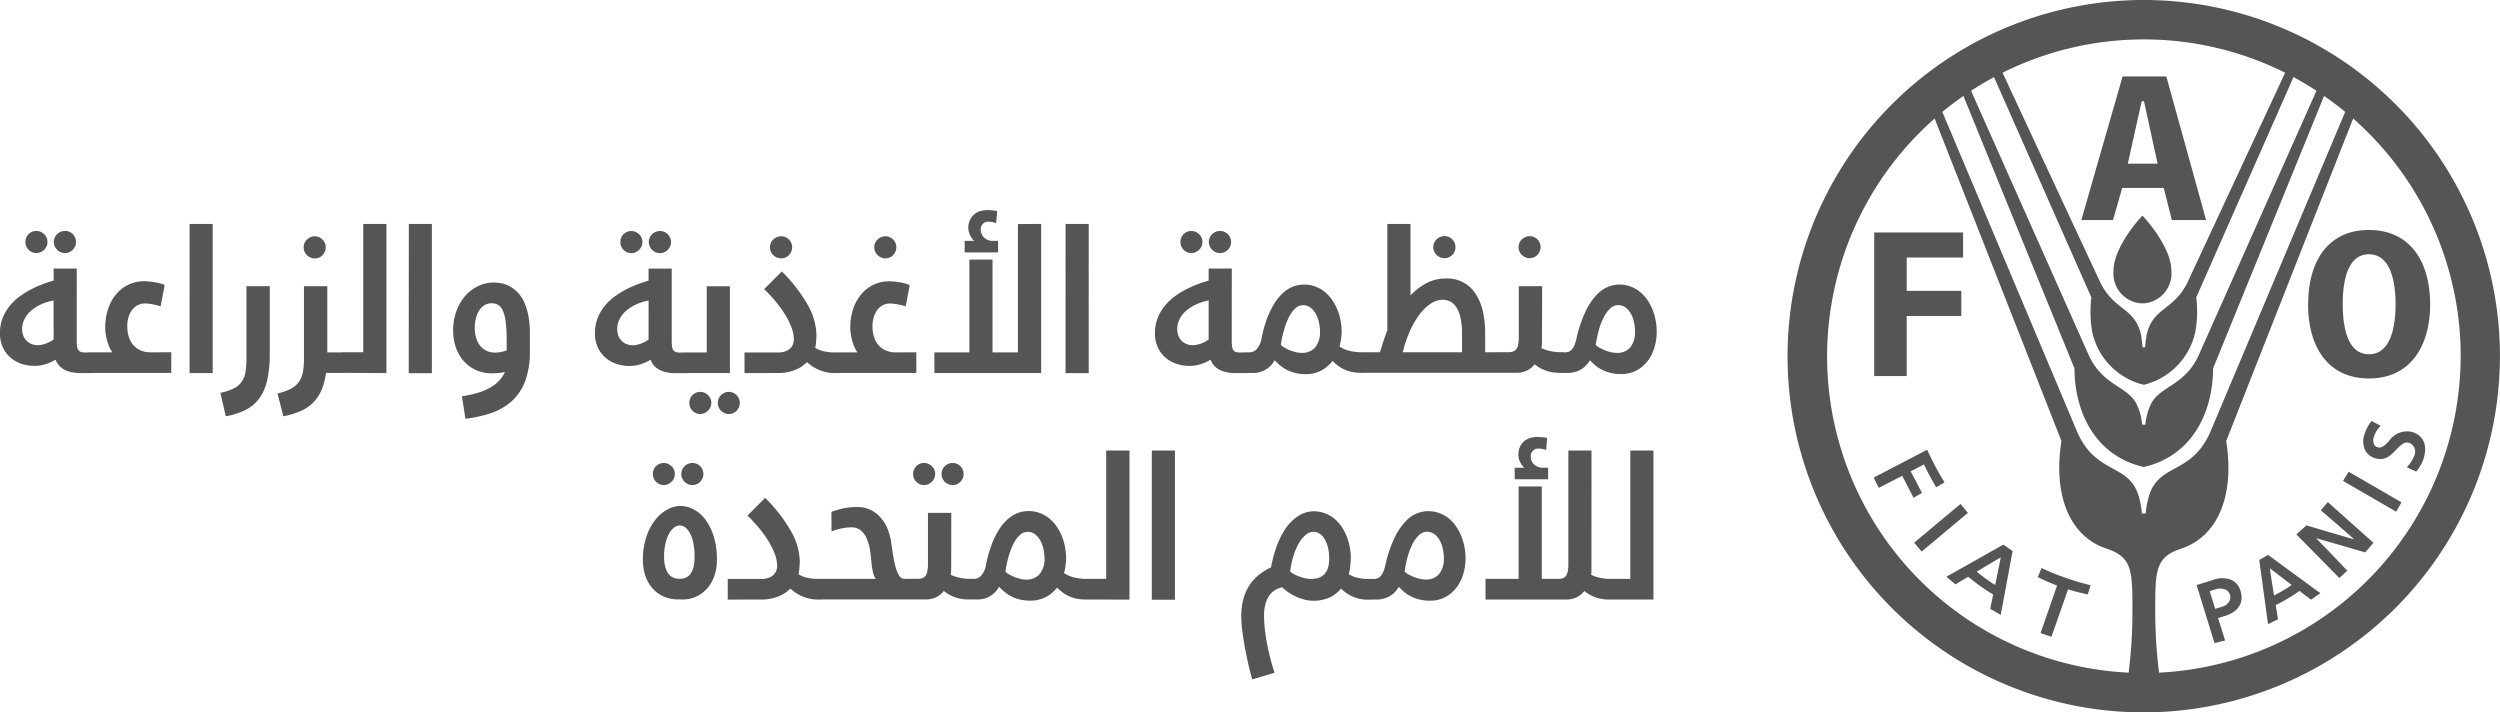 <svg xmlns="http://www.w3.org/2000/svg" width="177.619" height="50.614" viewBox="0 0 177.619 50.614">
  <g id="FAO_AR_Black_2Lines" transform="translate(-102.104 -83.01)">
    <g id="Group_18" data-name="Group 18" transform="translate(229.109 83.01)">
      <path id="Path_27" data-name="Path 27" d="M639.31,133.624a25.307,25.307,0,1,1,25.3-25.307A25.338,25.338,0,0,1,639.31,133.624Zm-.1-35.286c.032,0,2.055,2.168,2.055,3.9a2.132,2.132,0,0,1-1.957,2.326.8.8,0,0,1-.086-.006H639.2c-.032,0-.064.006-.086.006a2.134,2.134,0,0,1-1.959-2.326C637.158,100.506,639.175,98.338,639.212,98.338Zm-19.057,11.389h2.309V105.46h3.879v-1.783h-3.879v-2.37h4.007V99.525h-6.316ZM641.3,98.645h2.434l-2.827-10.2H637.8l-2.932,10.2h2.254l.648-2.281h2.953Zm-1.013-4.006H638.17l.988-4.437h.163Zm10.691,9.987c0,3,1.39,5.273,4.324,5.273s4.348-2.277,4.348-5.273-1.406-5.277-4.348-5.277S650.983,101.628,650.983,104.626Zm2.46,0c0-1.961.48-3.55,1.865-3.55s1.89,1.589,1.89,3.55-.5,3.552-1.89,3.552S653.443,106.585,653.443,104.626ZM638.228,130.8a33.836,33.836,0,0,0,.27-4.429v-.311c0-2.614-.1-3.494-1.841-4.071-2.692-.895-3.794-3.9-3.2-7.644l-9.01-22.913A22.5,22.5,0,0,0,638.228,130.8Zm1.071-14.611c-3.586-.833-4.916-4.1-4.916-7l-7.89-19.36c-.515.356-1.015.734-1.5,1.132,1.734,4.109,9.523,22.589,9.533,22.619,1.378,3.318,3.886,2.217,4.493,4.96a6.043,6.043,0,0,1,.153.952h.27a5.276,5.276,0,0,1,.156-.952c.606-2.744,3.106-1.643,4.487-4.96.009-.03,7.8-18.51,9.53-22.619-.483-.4-.981-.777-1.5-1.132l-7.888,19.36c0,2.9-1.332,6.17-4.918,7Zm-.006-5.843a4.939,4.939,0,0,1-3.661-3.793,8.7,8.7,0,0,1-.052-2.416l-6.915-15.65q-.833.452-1.631.972c2.068,4.649,8.387,18.839,8.393,18.854,1,2.109,2.754,2.149,3.361,3.4a4.049,4.049,0,0,1,.4,1.467h.23a4.2,4.2,0,0,1,.4-1.467c.609-1.252,2.363-1.293,3.362-3.4,0-.015,6.327-14.205,8.393-18.854-.525-.346-1.073-.671-1.632-.972l-6.908,15.65a8.37,8.37,0,0,1-.058,2.416,4.943,4.943,0,0,1-3.655,3.793Zm.1-2.658.106-.856c.437-1.98,1.876-1.735,2.874-3.68l.017-.03c.029-.07,4.921-10.562,6.96-14.947a22.495,22.495,0,0,0-20.078,0c2.04,4.385,6.928,14.877,6.968,14.947,0,0,.009.022.014.03.994,1.946,2.43,1.7,2.866,3.68l.107.856Zm22.428.63a22.472,22.472,0,0,0-7.64-16.886l-9.02,22.913c.6,3.745-.51,6.749-3.2,7.644-1.744.577-1.841,1.458-1.841,4.071v.311a35.541,35.541,0,0,0,.27,4.429A22.536,22.536,0,0,0,661.818,108.317Zm-37.908,6.647s.334.708.6,1.211.636,1.108.636,1.108l-.594.348s-.451-.752-.866-1.623c-.112.058-.824.43-.943.488.068.126.8,1.533.8,1.533l-.6.348-.8-1.561-1.664.854-.367-.729,3.758-1.955Zm2.376,3.852.522.633-3.287,2.746-.532-.631,3.258-2.72Zm3.046,2.883.65.465-.842,4.531-.747-.429s.187-.924.21-1.01c-.037-.033-.472-.291-.893-.59s-.846-.65-.885-.675l-.907.537-.638-.545,4.008-2.259Zm-1.9,1.925c.076.066.355.29.644.5s.586.4.672.44c.042-.193.343-1.683.4-1.957C628.908,122.748,627.6,123.521,627.431,123.624Zm4.61-.258a15.131,15.131,0,0,0,1.681.684,16.182,16.182,0,0,0,1.8.537l-.2.652a13.257,13.257,0,0,1-1.4-.359c-.049.144-1.18,3.373-1.18,3.373l-.774-.268,1.175-3.376a12.742,12.742,0,0,1-1.374-.6Zm13.536.865a1.228,1.228,0,0,1,.6.78,1.436,1.436,0,0,1,.077.451c0,.6-.419,1.071-1.174,1.305,0,0-.384.119-.5.156.044.135.5,1.588.5,1.588l-.752.193-1.274-4.127,1.138-.354A1.816,1.816,0,0,1,645.577,124.231Zm-1.592.778c.037.127.353,1.131.391,1.255.157-.045.5-.152.5-.152a.867.867,0,0,0,.509-.388.558.558,0,0,0,.065-.262.883.883,0,0,0-.037-.221.552.552,0,0,0-.274-.329,1.028,1.028,0,0,0-.736-.034Zm4.148-2.576,3.715,2.721-.66.463s-.747-.565-.821-.623c-.044.028-.426.3-.839.542-.391.235-.811.445-.853.47.017.094.162,1.005.162,1.005l-.709.34-.623-4.556Zm.426,2.882c.112-.053.4-.209.686-.381a6.206,6.206,0,0,0,.564-.367c-.15-.112-1.31-1-1.552-1.181C648.3,123.688,648.529,125.128,648.558,125.315Zm3.82-6.633,3.241,2.891-.585.684s-3.038-.889-3.5-1.012c.343.329,2.229,2.313,2.229,2.313l-.57.516-3.053-3.1.716-.639s2.933.874,3.393.993c-.343-.322-2.366-2.063-2.366-2.063Zm1.481-2.158,3.752,2.174-.381.663-3.773-2.183Zm1.626-3.6.643.333-.064.076a1.786,1.786,0,0,0-.4.671.74.74,0,0,0-.01.567.4.4,0,0,0,.257.214c.286.1.533-.153.815-.444a1.54,1.54,0,0,1,1.681-.63c.806.274,1.079.991.746,1.968a3.013,3.013,0,0,1-.456.785l-.04.051-.666-.307.067-.078a2.528,2.528,0,0,0,.46-.742.675.675,0,0,0-.339-.909c-.358-.123-.627.152-.94.476-.379.4-.816.851-1.534.6a1.148,1.148,0,0,1-.686-.574,1.518,1.518,0,0,1-.016-1.178,2.736,2.736,0,0,1,.446-.835Z" transform="translate(-614 -83.01)" fill="#555"/>
    </g>
    <g id="Group_19" data-name="Group 19" transform="translate(102.103 97.931)">
      <path id="Path_28" data-name="Path 28" d="M357.98,219.68V209.094h-1.644v9.118H354.92a.858.858,0,0,0-.284.036.268.268,0,0,0-.146.1.372.372,0,0,0-.058.181,2.434,2.434,0,0,0-.012.256v.281a2.03,2.03,0,0,0,.021.329.38.38,0,0,0,.079.185.248.248,0,0,0,.151.078,1.11,1.11,0,0,0,.249.02Zm-7.556-11.485a2.985,2.985,0,0,0-.4-.053c-.109-.009-.213-.014-.309-.014a1.679,1.679,0,0,0-.5.074,1.144,1.144,0,0,0-.72.633,1.393,1.393,0,0,0-.11.574,1.184,1.184,0,0,0,.1.456,1.432,1.432,0,0,0,.319.452h-.681v.819h2.375v-.819h-.4a.851.851,0,0,1-.288-.052.836.836,0,0,1-.27-.15.762.762,0,0,1-.2-.245.723.723,0,0,1-.078-.341.56.56,0,0,1,.152-.418.487.487,0,0,1,.364-.156,1.639,1.639,0,0,1,.3.026,2.916,2.916,0,0,1,.287.07Zm3.156.9h-1.645v8.073a2.521,2.521,0,0,1-.041.5.882.882,0,0,1-.125.321.458.458,0,0,1-.221.173.934.934,0,0,1-.326.05h-1.175v-6.568H348.4v6.568h-2.35v1.467h5.7a1.7,1.7,0,0,0,.788-.165,1.539,1.539,0,0,0,.53-.439,2.9,2.9,0,0,0,.767.436,2.853,2.853,0,0,0,1.032.168h.068a1.246,1.246,0,0,0,.258-.02.268.268,0,0,0,.158-.078.4.4,0,0,0,.077-.185,1.887,1.887,0,0,0,.023-.329v-.281c0-.1,0-.184-.012-.256a.385.385,0,0,0-.058-.181.268.268,0,0,0-.156-.1.931.931,0,0,0-.29-.036h-.052a3.226,3.226,0,0,1-.69-.077,2.772,2.772,0,0,1-.637-.212c.009-.076.014-.16.019-.249s0-.168,0-.244Zm-10.831,8.775a1.19,1.19,0,0,1-.951.389,1.835,1.835,0,0,1-.416-.052,3.036,3.036,0,0,1-.435-.135,3.229,3.229,0,0,1-.384-.186,1.006,1.006,0,0,1-.261-.2,7.856,7.856,0,0,1,.228-1.091,4.512,4.512,0,0,1,.354-.9,2.217,2.217,0,0,1,.458-.609.787.787,0,0,1,.537-.223.886.886,0,0,1,.527.161,1.358,1.358,0,0,1,.377.425,2.262,2.262,0,0,1,.228.6,3.047,3.047,0,0,1,.076.674,1.682,1.682,0,0,1-.339,1.146m.431,1.642a2.427,2.427,0,0,0,.8-.671,3.022,3.022,0,0,0,.486-.965,3.851,3.851,0,0,0,.166-1.125,4.314,4.314,0,0,0-.07-.761,4.137,4.137,0,0,0-.214-.769,3.735,3.735,0,0,0-.365-.7,2.754,2.754,0,0,0-.52-.581,2.295,2.295,0,0,0-1.515-.539,2.272,2.272,0,0,0-.718.137,2.211,2.211,0,0,0-.818.546,4.485,4.485,0,0,0-.8,1.162,8.69,8.69,0,0,0-.674,1.985,2.77,2.77,0,0,1-.151.476,1.223,1.223,0,0,1-.185.306.541.541,0,0,1-.222.158.741.741,0,0,1-.262.044h-.294a.924.924,0,0,0-.295.036.267.267,0,0,0-.151.1.4.4,0,0,0-.058.181,2.37,2.37,0,0,0-.012.256v.281a1.9,1.9,0,0,0,.022.329.4.4,0,0,0,.077.185.268.268,0,0,0,.159.078,1.238,1.238,0,0,0,.258.02h.479a1.853,1.853,0,0,0,.923-.228,1.764,1.764,0,0,0,.663-.678,3.816,3.816,0,0,0,.37.352,2.352,2.352,0,0,0,.474.319,2.846,2.846,0,0,0,.608.228,3.034,3.034,0,0,0,.759.089,2.291,2.291,0,0,0,1.087-.25m-8.334-2.082a1.1,1.1,0,0,1-.258.456.976.976,0,0,1-.409.251,1.7,1.7,0,0,1-.535.077,1.956,1.956,0,0,1-.411-.046,2.624,2.624,0,0,1-.428-.128,2.392,2.392,0,0,1-.376-.169,1.251,1.251,0,0,1-.265-.179,5.834,5.834,0,0,1,.2-1.006,4.718,4.718,0,0,1,.365-.908,2.514,2.514,0,0,1,.494-.655.862.862,0,0,1,.586-.254.8.8,0,0,1,.493.161,1.281,1.281,0,0,1,.354.43,2.272,2.272,0,0,1,.211.6,3.257,3.257,0,0,1,.07.67,2.407,2.407,0,0,1-.088.707m.118,2.1a2.464,2.464,0,0,0,.812-.635,2.7,2.7,0,0,0,.821.566,2.761,2.761,0,0,0,1.169.222h.058a1.235,1.235,0,0,0,.263-.02.256.256,0,0,0,.154-.078.366.366,0,0,0,.077-.185,1.771,1.771,0,0,0,.023-.329v-.281c0-.1,0-.184-.01-.256a.394.394,0,0,0-.059-.181.269.269,0,0,0-.154-.1.943.943,0,0,0-.293-.036h-.037a3.858,3.858,0,0,1-.774-.077,2.085,2.085,0,0,1-.69-.267,2.238,2.238,0,0,0,.061-.274c.019-.1.033-.209.045-.316s.022-.214.029-.32.01-.2.01-.284a4,4,0,0,0-.065-.691,4.18,4.18,0,0,0-.2-.732,3.651,3.651,0,0,0-.35-.7,2.75,2.75,0,0,0-.508-.589,2.467,2.467,0,0,0-.679-.409,2.3,2.3,0,0,0-.856-.156,1.971,1.971,0,0,0-.472.068,2.057,2.057,0,0,0-.542.232,2.673,2.673,0,0,0-.569.452,3.659,3.659,0,0,0-.554.729,6.116,6.116,0,0,0-.491,1.058,9.112,9.112,0,0,0-.379,1.44c-.138.069-.284.147-.438.24a3.594,3.594,0,0,0-.467.33,3.492,3.492,0,0,0-.456.463,2.967,2.967,0,0,0-.386.623,3.767,3.767,0,0,0-.27.816,5.04,5.04,0,0,0-.1,1.043,8,8,0,0,0,.063.917c.043.356.1.734.17,1.135s.153.807.246,1.223.2.807.3,1.174l1.591-.47q-.2-.582-.338-1.152c-.093-.377-.171-.741-.232-1.087s-.106-.674-.136-.979-.044-.589-.044-.837a2.984,2.984,0,0,1,.114-.89,1.8,1.8,0,0,1,.3-.6,1.319,1.319,0,0,1,.413-.357,2,2,0,0,1,.457-.171,3.46,3.46,0,0,0,.409.331,3.4,3.4,0,0,0,.531.31,3.579,3.579,0,0,0,.615.228,2.8,2.8,0,0,0,1.821-.146m-12.636.161h1.644V209.094h-1.644Zm-1.586-.008V209.094H319.1v9.118h-1.416a.858.858,0,0,0-.284.036.267.267,0,0,0-.146.1.382.382,0,0,0-.059.181c-.007.072-.011.161-.011.256v.281a2.026,2.026,0,0,0,.021.329.378.378,0,0,0,.079.185.249.249,0,0,0,.149.078,1.148,1.148,0,0,0,.251.02Zm-6.384-1.811a1.2,1.2,0,0,1-.943.389,1.818,1.818,0,0,1-.421-.052,3.062,3.062,0,0,1-.431-.135,3.013,3.013,0,0,1-.379-.186,1.05,1.05,0,0,1-.258-.2,8.078,8.078,0,0,1,.228-1.073,5.318,5.318,0,0,1,.346-.9,2.066,2.066,0,0,1,.456-.619.786.786,0,0,1,.539-.228.849.849,0,0,1,.546.18,1.444,1.444,0,0,1,.377.457,2.389,2.389,0,0,1,.217.6,3.045,3.045,0,0,1,.07.614,1.661,1.661,0,0,1-.347,1.146m.443,1.637a2.429,2.429,0,0,0,.8-.672,3.463,3.463,0,0,0,.381.337,2.419,2.419,0,0,0,1,.447,3.279,3.279,0,0,0,.667.063h.073a1.12,1.12,0,0,0,.25-.02.243.243,0,0,0,.149-.078.428.428,0,0,0,.07-.185,2.381,2.381,0,0,0,.019-.329v-.281c0-.1,0-.184-.01-.256a.379.379,0,0,0-.051-.181.238.238,0,0,0-.143-.1.856.856,0,0,0-.284-.036h-.045a3.684,3.684,0,0,1-.847-.1,2.18,2.18,0,0,1-.736-.309c.019-.072.038-.157.058-.25s.035-.188.047-.283.022-.191.03-.284.01-.174.01-.242a4.386,4.386,0,0,0-.07-.764,3.893,3.893,0,0,0-.218-.767,3.77,3.77,0,0,0-.368-.7,2.842,2.842,0,0,0-.521-.582,2.382,2.382,0,0,0-.674-.394,2.308,2.308,0,0,0-1.3-.091,2.039,2.039,0,0,0-.535.2,2.6,2.6,0,0,0-.56.416,3.579,3.579,0,0,0-.548.693,6.118,6.118,0,0,0-.5,1.031,8.988,8.988,0,0,0-.4,1.439,1.457,1.457,0,0,1-.335.745.688.688,0,0,1-.5.239h-.3a.86.86,0,0,0-.285.036.259.259,0,0,0-.146.1.38.38,0,0,0-.059.181,2.4,2.4,0,0,0-.01.256v.281a1.767,1.767,0,0,0,.022.329.389.389,0,0,0,.075.185.271.271,0,0,0,.152.078,1.121,1.121,0,0,0,.251.02h.479a1.717,1.717,0,0,0,1.586-.906,4.818,4.818,0,0,0,.374.352,2.486,2.486,0,0,0,.473.319,2.779,2.779,0,0,0,.6.228,3.019,3.019,0,0,0,.763.089,2.3,2.3,0,0,0,1.106-.256m-7.339-8.438a.791.791,0,0,0,.17.251.84.84,0,0,0,.251.169.774.774,0,0,0,.306.063.784.784,0,0,0,.306-.063.8.8,0,0,0,.246-.169.824.824,0,0,0,.166-.251.725.725,0,0,0,.062-.3.774.774,0,0,0-.062-.309.736.736,0,0,0-.166-.249.757.757,0,0,0-.246-.166.745.745,0,0,0-.306-.063.736.736,0,0,0-.306.063.789.789,0,0,0-.251.166.71.71,0,0,0-.17.249.793.793,0,0,0-.063.309.742.742,0,0,0,.063.3m-2.024,0a.774.774,0,0,0,.166.251.853.853,0,0,0,.247.169.752.752,0,0,0,.3.063.774.774,0,0,0,.307-.063.944.944,0,0,0,.255-.169.806.806,0,0,0,.173-.251.742.742,0,0,0,.062-.3.793.793,0,0,0-.062-.309.722.722,0,0,0-.173-.249.881.881,0,0,0-.255-.166.737.737,0,0,0-.307-.063.716.716,0,0,0-.3.063.8.8,0,0,0-.247.166.7.7,0,0,0-.166.249.837.837,0,0,0-.059.309.782.782,0,0,0,.059.3m2.654,2.457h-1.658v3.643a2.51,2.51,0,0,1-.042.5.834.834,0,0,1-.128.321.5.5,0,0,1-.229.173,1,1,0,0,1-.34.05h-.671a.932.932,0,0,0-.3.036.262.262,0,0,0-.151.1.367.367,0,0,0-.058.181c-.007.072-.01.161-.01.256v.281a2.084,2.084,0,0,0,.02.329.413.413,0,0,0,.078.185.265.265,0,0,0,.159.078,1.245,1.245,0,0,0,.258.02h1.223a1.691,1.691,0,0,0,.784-.165,1.645,1.645,0,0,0,.537-.439,2.753,2.753,0,0,0,.755.436,2.889,2.889,0,0,0,1.051.168h.066a1.115,1.115,0,0,0,.25-.02.259.259,0,0,0,.152-.078.383.383,0,0,0,.073-.185,2.388,2.388,0,0,0,.019-.329v-.281c0-.1,0-.184-.012-.256a.38.38,0,0,0-.059-.181.266.266,0,0,0-.147-.1.82.82,0,0,0-.276-.036h-.059a3.182,3.182,0,0,1-.693-.077,2.814,2.814,0,0,1-.635-.212,1.723,1.723,0,0,0,.03-.249c0-.088.007-.168.007-.244Zm-8.507,1.321a3.864,3.864,0,0,1,.463-.155c.149-.041.286-.068.41-.091s.234-.03.325-.036.158-.008.2-.008a1.031,1.031,0,0,1,.7.233,1.6,1.6,0,0,1,.416.594,3.41,3.41,0,0,1,.216.793c.047.288.079.563.1.828a4.967,4.967,0,0,0,.124.788,1.438,1.438,0,0,0,.179.421h-4.034a.9.9,0,0,0-.293.036.271.271,0,0,0-.154.1.4.4,0,0,0-.058.181,2.37,2.37,0,0,0-.012.256v.281a1.989,1.989,0,0,0,.023.329.38.38,0,0,0,.077.185.27.27,0,0,0,.158.078,1.241,1.241,0,0,0,.258.02h6.363a1.09,1.09,0,0,0,.247-.02.264.264,0,0,0,.147-.078.365.365,0,0,0,.073-.185,2.393,2.393,0,0,0,.019-.329v-.281c0-.1,0-.184-.008-.256a.338.338,0,0,0-.055-.181.267.267,0,0,0-.146-.1.842.842,0,0,0-.277-.036h-.3a.426.426,0,0,1-.355-.228,2.22,2.22,0,0,1-.25-.589,7.086,7.086,0,0,1-.176-.815c-.049-.3-.094-.6-.134-.895a4.33,4.33,0,0,0-.261-1.008,2.8,2.8,0,0,0-.5-.817,2.232,2.232,0,0,0-.716-.549,2.154,2.154,0,0,0-.938-.2,4.822,4.822,0,0,0-.984.093,5.614,5.614,0,0,0-.858.253Zm-5.013,4.835a3.179,3.179,0,0,0,1.227-.214,2.509,2.509,0,0,0,.859-.559,3.779,3.779,0,0,0,.387.3,2.881,2.881,0,0,0,1.6.478h.068a1.11,1.11,0,0,0,.249-.02.264.264,0,0,0,.154-.078.378.378,0,0,0,.072-.185,2.2,2.2,0,0,0,.019-.329v-.281a2.434,2.434,0,0,0-.012-.256.369.369,0,0,0-.058-.181.266.266,0,0,0-.148-.1.823.823,0,0,0-.275-.036h-.044a3.8,3.8,0,0,1-.765-.073,2.008,2.008,0,0,1-.665-.257,1.868,1.868,0,0,0,.036-.2c.01-.082.017-.163.024-.249s.017-.167.019-.249.009-.156.009-.216a4.5,4.5,0,0,0-.635-2.162,11.069,11.069,0,0,0-1.827-2.356l-1.254,1.261c.25.242.5.508.752.8a8.615,8.615,0,0,1,.679.918,5.514,5.514,0,0,1,.489.957,2.5,2.5,0,0,1,.188.905.989.989,0,0,1-.045.284.817.817,0,0,1-.165.3.927.927,0,0,1-.347.239,1.5,1.5,0,0,1-.586.1h-2.367v1.467Zm-5.6-8.613a.856.856,0,0,0,.169.251.872.872,0,0,0,.251.169.776.776,0,0,0,.611,0,.8.8,0,0,0,.249-.169.889.889,0,0,0,.165-.251.764.764,0,0,0,.063-.3.817.817,0,0,0-.063-.309.788.788,0,0,0-.165-.249.755.755,0,0,0-.249-.166.776.776,0,0,0-.611,0,.818.818,0,0,0-.251.166.761.761,0,0,0-.169.249.8.8,0,0,0-.062.309.746.746,0,0,0,.062.3m-2.024,0a.766.766,0,0,0,.166.251.869.869,0,0,0,.246.169.755.755,0,0,0,.3.063.769.769,0,0,0,.3-.063.909.909,0,0,0,.256-.169.794.794,0,0,0,.172-.251.742.742,0,0,0,.063-.3.793.793,0,0,0-.063-.309.712.712,0,0,0-.172-.249.851.851,0,0,0-.256-.166.731.731,0,0,0-.3-.063.719.719,0,0,0-.3.063.813.813,0,0,0-.246.166.689.689,0,0,0-.166.249.839.839,0,0,0-.06.309.784.784,0,0,0,.06.3m.837,4.63a2.781,2.781,0,0,1,.258-.7,1.347,1.347,0,0,1,.357-.43.675.675,0,0,1,.406-.146.633.633,0,0,1,.406.153,1.3,1.3,0,0,1,.335.439,2.622,2.622,0,0,1,.224.692,4.62,4.62,0,0,1,.081.92,3.561,3.561,0,0,1-.053.65,1.5,1.5,0,0,1-.181.5.865.865,0,0,1-.328.321,1,1,0,0,1-.5.114,1.1,1.1,0,0,1-.452-.088.862.862,0,0,1-.347-.279,1.476,1.476,0,0,1-.224-.491,2.774,2.774,0,0,1-.081-.725,3.93,3.93,0,0,1,.1-.932m1.2,3.982a2.291,2.291,0,0,0,1.014-.216,2.317,2.317,0,0,0,.774-.6,2.736,2.736,0,0,0,.494-.888,3.407,3.407,0,0,0,.173-1.1,5.494,5.494,0,0,0-.232-1.689,3.911,3.911,0,0,0-.6-1.2,2.526,2.526,0,0,0-.84-.714,2.05,2.05,0,0,0-.935-.236,1.918,1.918,0,0,0-.905.248,2.714,2.714,0,0,0-.859.73,3.947,3.947,0,0,0-.637,1.2,5.033,5.033,0,0,0-.251,1.662,3.452,3.452,0,0,0,.166,1.089,2.586,2.586,0,0,0,.487.889,2.258,2.258,0,0,0,.788.6,2.451,2.451,0,0,0,1.072.222Z" transform="translate(-240.506 -192.005)" fill="#555"/>
      <path id="Path_29" data-name="Path 29" d="M217.926,152.91a1.2,1.2,0,0,1-.951.389,1.976,1.976,0,0,1-.416-.051,2.867,2.867,0,0,1-.435-.137,2.988,2.988,0,0,1-.384-.186,1.1,1.1,0,0,1-.262-.193,8.332,8.332,0,0,1,.229-1.092,4.49,4.49,0,0,1,.355-.9,2.176,2.176,0,0,1,.456-.609.789.789,0,0,1,.54-.226.862.862,0,0,1,.525.163,1.348,1.348,0,0,1,.378.423,2.141,2.141,0,0,1,.228.6,2.945,2.945,0,0,1,.077.674,1.686,1.686,0,0,1-.338,1.146m.432,1.641a2.428,2.428,0,0,0,.8-.671,2.994,2.994,0,0,0,.485-.966,3.85,3.85,0,0,0,.165-1.124,4.4,4.4,0,0,0-.07-.764,4.188,4.188,0,0,0-.214-.765,3.515,3.515,0,0,0-.362-.7,2.792,2.792,0,0,0-.521-.579,2.359,2.359,0,0,0-.678-.395,2.31,2.31,0,0,0-.836-.145,2.286,2.286,0,0,0-.721.138,2.24,2.24,0,0,0-.817.542,4.536,4.536,0,0,0-.806,1.165,8.908,8.908,0,0,0-.674,1.986,2.831,2.831,0,0,1-.149.477,1.173,1.173,0,0,1-.186.306.554.554,0,0,1-.22.157.752.752,0,0,1-.264.046H213a.968.968,0,0,0-.3.034.259.259,0,0,0-.151.1.355.355,0,0,0-.058.18,2.056,2.056,0,0,0-.012.258v.279a1.876,1.876,0,0,0,.022.328.4.4,0,0,0,.076.186.265.265,0,0,0,.161.081,1.606,1.606,0,0,0,.258.016h.479a1.853,1.853,0,0,0,.921-.226,1.778,1.778,0,0,0,.665-.679,4.346,4.346,0,0,0,.368.354,2.671,2.671,0,0,0,.473.315,2.837,2.837,0,0,0,.609.228,2.944,2.944,0,0,0,.76.089,2.331,2.331,0,0,0,1.088-.25M211.5,145.48a.8.8,0,0,0-.167-.248.79.79,0,0,0-.248-.166.729.729,0,0,0-.3-.061.739.739,0,0,0-.3.061.878.878,0,0,0-.256.166.758.758,0,0,0-.236.555.754.754,0,0,0,.063.3.778.778,0,0,0,.173.251.835.835,0,0,0,.256.17.762.762,0,0,0,.3.063.774.774,0,0,0,.546-.232.82.82,0,0,0,.167-.251.805.805,0,0,0,0-.611m.172,3.085h-1.659v3.641a2.612,2.612,0,0,1-.041.5.784.784,0,0,1-.131.322.47.47,0,0,1-.228.172.972.972,0,0,1-.337.052H208.6a.966.966,0,0,0-.3.034.265.265,0,0,0-.151.1.4.4,0,0,0-.059.18c-.007.074-.01.159-.01.258v.279a1.849,1.849,0,0,0,.022.328.4.4,0,0,0,.075.186.27.27,0,0,0,.16.081,1.618,1.618,0,0,0,.259.016h1.224a1.68,1.68,0,0,0,.78-.165,1.591,1.591,0,0,0,.539-.437,2.667,2.667,0,0,0,1.805.6h.066a1.477,1.477,0,0,0,.251-.016.26.26,0,0,0,.152-.081.366.366,0,0,0,.072-.186,2.23,2.23,0,0,0,.017-.328v-.279c0-.1,0-.184-.009-.258a.382.382,0,0,0-.06-.18.256.256,0,0,0-.147-.1.863.863,0,0,0-.277-.034h-.058a3.286,3.286,0,0,1-.7-.078,2.828,2.828,0,0,1-.632-.209,1.872,1.872,0,0,0,.03-.251c0-.088.007-.17.007-.244Zm-6.218-3.085a.82.82,0,0,0-.166-.248.794.794,0,0,0-.247-.166.73.73,0,0,0-.3-.061.766.766,0,0,0-.312.061.921.921,0,0,0-.256.166.783.783,0,0,0-.173.248.762.762,0,0,0,0,.611.8.8,0,0,0,.173.251.874.874,0,0,0,.256.17.788.788,0,0,0,.312.063.773.773,0,0,0,.546-.232.836.836,0,0,0,.166-.251.79.79,0,0,0,0-.611m.527,7.774h-4.209a8.347,8.347,0,0,1,.5-1.489,5.926,5.926,0,0,1,.681-1.183,3.246,3.246,0,0,1,.8-.777,1.51,1.51,0,0,1,.844-.28,1.287,1.287,0,0,1,.526.116,1.125,1.125,0,0,1,.443.4,2.24,2.24,0,0,1,.3.737,4.887,4.887,0,0,1,.114,1.146Zm1.644,0v-1.343a7.185,7.185,0,0,0-.158-1.539,3.861,3.861,0,0,0-.5-1.239,2.382,2.382,0,0,0-2.118-1.121,2.919,2.919,0,0,0-1.379.326,4.464,4.464,0,0,0-1.15.877v-5.078h-1.645v7.556c-.044.112-.091.236-.14.374s-.1.279-.144.421-.091.28-.132.416-.077.253-.107.35h-1.26a.968.968,0,0,0-.295.034.271.271,0,0,0-.151.1.358.358,0,0,0-.058.18,2.383,2.383,0,0,0-.012.258v.279a2,2,0,0,0,.021.328.4.4,0,0,0,.078.186.266.266,0,0,0,.159.081,1.606,1.606,0,0,0,.258.016h9.716a1.654,1.654,0,0,0,.265-.016.252.252,0,0,0,.158-.081.356.356,0,0,0,.074-.186,2.353,2.353,0,0,0,.018-.328v-.279a2.383,2.383,0,0,0-.012-.258.346.346,0,0,0-.063-.18.284.284,0,0,0-.155-.1.931.931,0,0,0-.287-.034Zm-12.082-.343a1.21,1.21,0,0,1-.944.389,1.945,1.945,0,0,1-.42-.051,2.924,2.924,0,0,1-.811-.323,1.1,1.1,0,0,1-.259-.193,8.254,8.254,0,0,1,.229-1.074,5.1,5.1,0,0,1,.346-.9,2.141,2.141,0,0,1,.452-.622.816.816,0,0,1,.543-.227.855.855,0,0,1,.546.181,1.5,1.5,0,0,1,.377.456,2.314,2.314,0,0,1,.216.6,2.987,2.987,0,0,1,.071.616,1.669,1.669,0,0,1-.346,1.146m.441,1.637a2.454,2.454,0,0,0,.8-.677,3.116,3.116,0,0,0,.383.342,2.522,2.522,0,0,0,1,.446,3.4,3.4,0,0,0,.666.061h.073a1.474,1.474,0,0,0,.251-.016.243.243,0,0,0,.148-.081.393.393,0,0,0,.071-.186,2.409,2.409,0,0,0,.016-.328v-.279c0-.1,0-.184-.007-.258a.367.367,0,0,0-.051-.18.242.242,0,0,0-.144-.1.89.89,0,0,0-.283-.034h-.044a3.8,3.8,0,0,1-.847-.094,2.267,2.267,0,0,1-.737-.312c.018-.072.039-.156.058-.25a2.72,2.72,0,0,0,.048-.282c.014-.1.023-.191.03-.284s.012-.174.012-.243a4.4,4.4,0,0,0-.069-.761,3.9,3.9,0,0,0-.219-.765,3.7,3.7,0,0,0-.369-.7,2.811,2.811,0,0,0-.52-.58,2.365,2.365,0,0,0-.674-.394,2.275,2.275,0,0,0-.833-.145,2.343,2.343,0,0,0-.464.052,2.015,2.015,0,0,0-.535.2,2.586,2.586,0,0,0-.56.419,3.455,3.455,0,0,0-.549.69,6.39,6.39,0,0,0-.5,1.03,8.753,8.753,0,0,0-.4,1.441,1.5,1.5,0,0,1-.336.745.688.688,0,0,1-.5.239H190.6a.892.892,0,0,0-.284.034.266.266,0,0,0-.149.1.4.4,0,0,0-.059.18c-.006.074-.012.159-.012.258v.279a1.828,1.828,0,0,0,.023.328.387.387,0,0,0,.077.186.257.257,0,0,0,.152.081,1.45,1.45,0,0,0,.251.016h.479a1.712,1.712,0,0,0,1.585-.9c.114.117.238.235.375.354a2.811,2.811,0,0,0,.472.315,2.745,2.745,0,0,0,.6.228,2.959,2.959,0,0,0,.765.089,2.341,2.341,0,0,0,1.1-.254m-7.921-8.83a.805.805,0,0,0,.172.249.781.781,0,0,0,1.114,0,.832.832,0,0,0,.167-.249.759.759,0,0,0,.063-.3.809.809,0,0,0-.23-.562.863.863,0,0,0-.248-.166.814.814,0,0,0-.615,0,.868.868,0,0,0-.251.166.76.76,0,0,0-.172.253.77.77,0,0,0-.063.309.741.741,0,0,0,.063.3m-2.023,0a.746.746,0,0,0,.165.249.8.8,0,0,0,.248.17.729.729,0,0,0,.3.063.751.751,0,0,0,.3-.063.82.82,0,0,0,.253-.17.777.777,0,0,0,.175-.249.745.745,0,0,0,.062-.3.774.774,0,0,0-.062-.309.735.735,0,0,0-.175-.253.941.941,0,0,0-.253-.166.792.792,0,0,0-.3-.06.769.769,0,0,0-.3.06.91.91,0,0,0-.248.166.708.708,0,0,0-.165.253.808.808,0,0,0-.06.309.778.778,0,0,0,.06.3m3.589,1.581h-1.644v.856c-.236.067-.5.153-.774.256a7.234,7.234,0,0,0-.843.377,6.086,6.086,0,0,0-.82.513,3.771,3.771,0,0,0-.7.673,3.275,3.275,0,0,0-.491.856,2.857,2.857,0,0,0-.185,1.053,2.36,2.36,0,0,0,.217,1.053,2.184,2.184,0,0,0,.565.722,2.36,2.36,0,0,0,.775.421,2.775,2.775,0,0,0,.85.136,2.719,2.719,0,0,0,.781-.1,3.219,3.219,0,0,0,.76-.339,1.486,1.486,0,0,0,.207.366,1.265,1.265,0,0,0,.344.3,1.771,1.771,0,0,0,.516.207,2.986,2.986,0,0,0,.719.077h.722a1.449,1.449,0,0,0,.251-.016.258.258,0,0,0,.151-.081.366.366,0,0,0,.074-.186,2.339,2.339,0,0,0,.019-.328v-.279c0-.1,0-.184-.012-.258a.361.361,0,0,0-.06-.18.26.26,0,0,0-.146-.1.879.879,0,0,0-.278-.034h-.442a.759.759,0,0,1-.287-.046.346.346,0,0,1-.174-.146.659.659,0,0,1-.08-.272,4.208,4.208,0,0,1-.019-.422Zm-1.644,5.041a1.663,1.663,0,0,1-.262.164,3.031,3.031,0,0,1-.291.129,2.276,2.276,0,0,1-.3.084,1.4,1.4,0,0,1-.286.03,1.168,1.168,0,0,1-.4-.074,1.1,1.1,0,0,1-.355-.216,1.041,1.041,0,0,1-.245-.363,1.278,1.278,0,0,1-.093-.5,1.525,1.525,0,0,1,.156-.676,1.844,1.844,0,0,1,.446-.59,2.881,2.881,0,0,1,.7-.463,4.056,4.056,0,0,1,.93-.3Zm-10.167,2.39h1.646V144.136h-1.646Zm-4.858-11.515a3.464,3.464,0,0,0-.406-.056c-.108-.007-.21-.01-.309-.01a1.665,1.665,0,0,0-.5.073,1.162,1.162,0,0,0-.423.233,1.125,1.125,0,0,0-.3.4,1.356,1.356,0,0,0-.112.574,1.2,1.2,0,0,0,.1.453,1.434,1.434,0,0,0,.319.453h-.679v.819h2.374v-.819h-.4a.928.928,0,0,1-.288-.049.963.963,0,0,1-.267-.154.8.8,0,0,1-.2-.248.721.721,0,0,1-.078-.338.577.577,0,0,1,.151-.421.5.5,0,0,1,.366-.155,1.448,1.448,0,0,1,.294.026c.087.018.185.043.287.071Zm1.475.923v9.118h-1.806v-6.591h-1.644v6.591H168.49v1.466h7.585V144.136Zm-8.7,1.344a.8.8,0,0,0-.167-.248.794.794,0,0,0-.243-.166.726.726,0,0,0-.3-.061.76.76,0,0,0-.307.061.876.876,0,0,0-.253.166.748.748,0,0,0-.174.248.79.79,0,0,0,0,.611.762.762,0,0,0,.174.251.833.833,0,0,0,.253.17.783.783,0,0,0,.307.063.747.747,0,0,0,.3-.063.758.758,0,0,0,.243-.17.821.821,0,0,0,.167-.251.79.79,0,0,0,0-.611m.047,7.774a1.741,1.741,0,0,1-.786-.16,1.434,1.434,0,0,1-.519-.417,1.651,1.651,0,0,1-.288-.585,2.515,2.515,0,0,1-.089-.658,2.212,2.212,0,0,1,.116-.764,1.546,1.546,0,0,1,.293-.514,1.137,1.137,0,0,1,.4-.287,1.111,1.111,0,0,1,.431-.088,2.873,2.873,0,0,1,.5.054,5.018,5.018,0,0,1,.619.152l.288-1.51a1.575,1.575,0,0,0-.323-.119c-.129-.033-.261-.063-.4-.085s-.267-.04-.4-.052-.23-.019-.309-.019a2.611,2.611,0,0,0-1.143.249,2.569,2.569,0,0,0-.879.686,3.153,3.153,0,0,0-.57,1.044,4.11,4.11,0,0,0-.2,1.318,2.919,2.919,0,0,0,.027.382,3.684,3.684,0,0,0,.085.451,3.3,3.3,0,0,0,.156.477,2.04,2.04,0,0,0,.243.445h-1.555a.97.97,0,0,0-.3.034.267.267,0,0,0-.151.1.378.378,0,0,0-.059.18,2.383,2.383,0,0,0-.012.258v.279a1.849,1.849,0,0,0,.022.328.376.376,0,0,0,.079.186.26.26,0,0,0,.158.081,1.6,1.6,0,0,0,.258.016h5.742v-1.466Zm-7.45-7.774a.839.839,0,0,0-.165-.248.813.813,0,0,0-.246-.166.75.75,0,0,0-.3-.061.774.774,0,0,0-.314.061.879.879,0,0,0-.255.166.763.763,0,0,0-.174.248.8.8,0,0,0,0,.611.777.777,0,0,0,.174.251.836.836,0,0,0,.255.17.8.8,0,0,0,.314.063.768.768,0,0,0,.545-.232.857.857,0,0,0,.165-.251.776.776,0,0,0,0-.611m-.969,9.239a3.218,3.218,0,0,0,1.227-.211,2.545,2.545,0,0,0,.859-.561,4.222,4.222,0,0,0,.387.3,2.881,2.881,0,0,0,.458.246,2.852,2.852,0,0,0,.534.17,3.015,3.015,0,0,0,.611.061h.067a1.456,1.456,0,0,0,.25-.016.255.255,0,0,0,.151-.081.344.344,0,0,0,.073-.186,2.176,2.176,0,0,0,.02-.328v-.279a2.3,2.3,0,0,0-.013-.258.392.392,0,0,0-.057-.18.266.266,0,0,0-.149-.1.863.863,0,0,0-.275-.034h-.045a3.691,3.691,0,0,1-.762-.076,2,2,0,0,1-.667-.256,1.633,1.633,0,0,0,.037-.2c.009-.081.017-.164.026-.249s.014-.165.019-.249.007-.156.007-.216a4.494,4.494,0,0,0-.635-2.162,10.983,10.983,0,0,0-1.827-2.354l-1.253,1.26a10.477,10.477,0,0,1,.752.8,8.359,8.359,0,0,1,.679.916,5.677,5.677,0,0,1,.49.954,2.541,2.541,0,0,1,.188.907,1.109,1.109,0,0,1-.044.285.8.8,0,0,1-.166.3.933.933,0,0,1-.345.242,1.544,1.544,0,0,1-.587.094H155v1.466Zm-4.191,2.429a.8.8,0,0,0,.171.251.778.778,0,0,0,.249.169.752.752,0,0,0,.307.063.742.742,0,0,0,.3-.063.763.763,0,0,0,.249-.169.887.887,0,0,0,.165-.251.726.726,0,0,0,.063-.3.78.78,0,0,0-.063-.309.822.822,0,0,0-.165-.251.834.834,0,0,0-.249-.167.763.763,0,0,0-.3-.063.773.773,0,0,0-.307.063.851.851,0,0,0-.249.167.747.747,0,0,0-.171.251.8.8,0,0,0-.063.309.742.742,0,0,0,.063.3m-2.024,0a.767.767,0,0,0,.167.251.778.778,0,0,0,.246.169.724.724,0,0,0,.3.063.75.75,0,0,0,.3-.063.844.844,0,0,0,.256-.169.821.821,0,0,0,.172-.251.722.722,0,0,0,.063-.3.776.776,0,0,0-.063-.309.765.765,0,0,0-.172-.251.929.929,0,0,0-.256-.167.771.771,0,0,0-.3-.063.744.744,0,0,0-.3.063.852.852,0,0,0-.246.167.718.718,0,0,0-.167.251.817.817,0,0,0-.058.309.759.759,0,0,0,.058.3m2.824-2.429v-6.162h-1.645v4.7h-1.532a.9.9,0,0,0-.284.034.269.269,0,0,0-.149.1.384.384,0,0,0-.057.18,2.365,2.365,0,0,0-.013.258v.279a1.834,1.834,0,0,0,.023.328.367.367,0,0,0,.077.186.261.261,0,0,0,.151.081,1.46,1.46,0,0,0,.251.016Zm-5.7-9a.8.8,0,0,0,.171.249.81.81,0,0,0,.251.17.781.781,0,0,0,.864-.17.874.874,0,0,0,.165-.249.724.724,0,0,0,.065-.3.752.752,0,0,0-.065-.309.82.82,0,0,0-.165-.253.866.866,0,0,0-.249-.166.814.814,0,0,0-.615,0,.929.929,0,0,0-.251.166.754.754,0,0,0-.171.253.77.77,0,0,0-.063.309.742.742,0,0,0,.063.3m-2.023,0a.714.714,0,0,0,.165.249.8.8,0,0,0,.246.17.735.735,0,0,0,.3.063.752.752,0,0,0,.306-.063.854.854,0,0,0,.255-.17.8.8,0,0,0,.173-.249.764.764,0,0,0,.064-.3.793.793,0,0,0-.064-.309.752.752,0,0,0-.173-.253.985.985,0,0,0-.255-.166.793.793,0,0,0-.306-.06.775.775,0,0,0-.3.06.919.919,0,0,0-.246.166.681.681,0,0,0-.165.253.8.8,0,0,0-.06.309.765.765,0,0,0,.06.3m3.589,1.581h-1.644v.856c-.236.067-.494.153-.773.256a7.4,7.4,0,0,0-.845.377,6.141,6.141,0,0,0-.817.513,3.755,3.755,0,0,0-.7.673,3.382,3.382,0,0,0-.49.856,2.888,2.888,0,0,0-.184,1.053,2.35,2.35,0,0,0,.218,1.053,2.153,2.153,0,0,0,.565.722,2.343,2.343,0,0,0,.775.421,2.774,2.774,0,0,0,.848.136,2.706,2.706,0,0,0,.782-.1,3.253,3.253,0,0,0,.761-.339,1.446,1.446,0,0,0,.207.366,1.242,1.242,0,0,0,.343.3,1.779,1.779,0,0,0,.517.207,2.971,2.971,0,0,0,.719.077h.723a1.469,1.469,0,0,0,.251-.016.257.257,0,0,0,.151-.081.358.358,0,0,0,.074-.186,2.6,2.6,0,0,0,.017-.328v-.279c0-.1,0-.184-.012-.258a.37.37,0,0,0-.058-.18.268.268,0,0,0-.148-.1.883.883,0,0,0-.277-.034h-.444a.766.766,0,0,1-.286-.046.358.358,0,0,1-.174-.146.642.642,0,0,1-.079-.272,3.554,3.554,0,0,1-.02-.422Zm-1.644,5.041a1.608,1.608,0,0,1-.262.164c-.1.048-.193.092-.291.129a2.257,2.257,0,0,1-.3.084,1.374,1.374,0,0,1-.283.03,1.163,1.163,0,0,1-.4-.074,1.017,1.017,0,0,1-.6-.579,1.278,1.278,0,0,1-.093-.5,1.555,1.555,0,0,1,.155-.676,1.915,1.915,0,0,1,.446-.59,2.932,2.932,0,0,1,.7-.463,4.018,4.018,0,0,1,.929-.3Zm-13.012,5.626a8.835,8.835,0,0,0,1.844-.409,4.2,4.2,0,0,0,1.448-.84,3.7,3.7,0,0,0,.949-1.415,5.9,5.9,0,0,0,.337-2.132v-1.261a6.644,6.644,0,0,0-.114-1.3,4.034,4.034,0,0,0-.307-.959,2.436,2.436,0,0,0-.449-.664,2.376,2.376,0,0,0-.538-.417,2,2,0,0,0-.574-.216,2.719,2.719,0,0,0-.561-.064,2.569,2.569,0,0,0-1.146.261,2.8,2.8,0,0,0-.925.714,3.443,3.443,0,0,0-.615,1.085,3.986,3.986,0,0,0-.225,1.366,3.8,3.8,0,0,0,.153,1.05,2.938,2.938,0,0,0,.494.975,2.618,2.618,0,0,0,.878.719,2.756,2.756,0,0,0,1.3.28c.108,0,.242-.007.4-.022a3.225,3.225,0,0,0,.459-.072,2.378,2.378,0,0,1-.368.567,2.531,2.531,0,0,1-.586.488,4.244,4.244,0,0,1-.873.393,7.327,7.327,0,0,1-1.232.277Zm1.477-4.838a1.31,1.31,0,0,1-.455-.379,1.6,1.6,0,0,1-.27-.558,2.482,2.482,0,0,1-.089-.674,2.815,2.815,0,0,1,.078-.673,1.838,1.838,0,0,1,.231-.559,1.16,1.16,0,0,1,.38-.382.937.937,0,0,1,.511-.141.874.874,0,0,1,.465.121.922.922,0,0,1,.335.419,2.872,2.872,0,0,1,.2.8,10.039,10.039,0,0,1,.066,1.257v.752a2.271,2.271,0,0,1-.374.107,2.2,2.2,0,0,1-.421.048,1.5,1.5,0,0,1-.662-.135m-5.5,1.6h1.644V144.136H131.15Zm-1.586-.009V144.136h-1.645v9.118H126.5a.9.9,0,0,0-.284.034.266.266,0,0,0-.148.1.392.392,0,0,0-.059.18c-.006.074-.012.159-.012.258v.279a1.831,1.831,0,0,0,.023.328.387.387,0,0,0,.077.186.261.261,0,0,0,.151.081,1.49,1.49,0,0,0,.251.016Zm-4.376-9.239a.793.793,0,0,0-.409-.414.735.735,0,0,0-.3-.061.755.755,0,0,0-.307.061.908.908,0,0,0-.254.166.8.8,0,0,0-.173.248.787.787,0,0,0,0,.611.81.81,0,0,0,.173.251.862.862,0,0,0,.254.17.778.778,0,0,0,.307.063.747.747,0,0,0,.544-.232.819.819,0,0,0,.167-.251.773.773,0,0,0,0-.611M122.236,157.8a5.765,5.765,0,0,0,1.21-.362,2.91,2.91,0,0,0,.892-.594,2.857,2.857,0,0,0,.6-.884,4.688,4.688,0,0,0,.327-1.237h1.288a1.384,1.384,0,0,0,.246-.016.254.254,0,0,0,.149-.081.353.353,0,0,0,.073-.186,2.172,2.172,0,0,0,.02-.328v-.279c0-.1,0-.184-.008-.258a.355.355,0,0,0-.057-.18.259.259,0,0,0-.146-.1.875.875,0,0,0-.277-.034h-1.195v-4.7H123.7v5.167a5.163,5.163,0,0,1-.071.911,1.76,1.76,0,0,1-.272.693,1.681,1.681,0,0,1-.571.507,3.66,3.66,0,0,1-.966.337Zm-4.092,0a5.064,5.064,0,0,0,1.434-.465,2.721,2.721,0,0,0,.97-.837,3.534,3.534,0,0,0,.549-1.3,8.578,8.578,0,0,0,.174-1.858v-4.779h-1.659v5.167a5.912,5.912,0,0,1-.063.907,1.723,1.723,0,0,1-.254.684,1.5,1.5,0,0,1-.56.491,3.663,3.663,0,0,1-.973.323Zm-2.571-3.067h1.644V144.136h-1.644Zm-2.744-1.475a1.747,1.747,0,0,1-.786-.16,1.443,1.443,0,0,1-.519-.417,1.652,1.652,0,0,1-.288-.585,2.556,2.556,0,0,1-.088-.658,2.247,2.247,0,0,1,.114-.764,1.584,1.584,0,0,1,.3-.514,1.155,1.155,0,0,1,.4-.287,1.12,1.12,0,0,1,.433-.088,2.861,2.861,0,0,1,.5.054,4.945,4.945,0,0,1,.62.152l.288-1.51a1.561,1.561,0,0,0-.322-.119c-.13-.033-.262-.063-.4-.085s-.266-.04-.4-.052-.229-.019-.309-.019a2.578,2.578,0,0,0-2.024.935,3.171,3.171,0,0,0-.567,1.044,4.118,4.118,0,0,0-.2,1.318,2.9,2.9,0,0,0,.026.382,3.266,3.266,0,0,0,.085.451,3.492,3.492,0,0,0,.155.477,2.144,2.144,0,0,0,.241.445h-1.553a.967.967,0,0,0-.3.034.265.265,0,0,0-.151.1.36.36,0,0,0-.058.18,2.143,2.143,0,0,0-.012.258v.279a2.118,2.118,0,0,0,.021.328.385.385,0,0,0,.079.186.259.259,0,0,0,.159.081,1.591,1.591,0,0,0,.258.016h5.741v-1.466Zm-6.838-7.536a.839.839,0,0,0,.17.249.811.811,0,0,0,.253.17.778.778,0,0,0,.863-.17.81.81,0,0,0,.166-.249.742.742,0,0,0,.063-.3.814.814,0,0,0-.229-.562.86.86,0,0,0-.248-.166.814.814,0,0,0-.615,0,.93.93,0,0,0-.253.166.789.789,0,0,0-.17.253.77.77,0,0,0-.063.309.742.742,0,0,0,.063.3m-2.023,0a.77.77,0,0,0,.165.249.8.8,0,0,0,.246.17.729.729,0,0,0,.3.063.757.757,0,0,0,.307-.063.836.836,0,0,0,.254-.17.776.776,0,0,0,.174-.249.746.746,0,0,0,.063-.3.775.775,0,0,0-.063-.309.734.734,0,0,0-.174-.253.962.962,0,0,0-.254-.166.8.8,0,0,0-.307-.06.768.768,0,0,0-.3.06.919.919,0,0,0-.246.166.73.73,0,0,0-.165.253.813.813,0,0,0-.06.309.783.783,0,0,0,.06.3m3.59,1.581h-1.644v.856c-.237.067-.5.153-.774.256a7.329,7.329,0,0,0-.844.377,6.23,6.23,0,0,0-.818.513,3.772,3.772,0,0,0-.7.673,3.24,3.24,0,0,0-.491.856,2.857,2.857,0,0,0-.184,1.053,2.357,2.357,0,0,0,.217,1.053,2.162,2.162,0,0,0,.565.722,2.352,2.352,0,0,0,.774.421,2.792,2.792,0,0,0,.851.136,2.717,2.717,0,0,0,.781-.1,3.266,3.266,0,0,0,.761-.339,1.428,1.428,0,0,0,.206.366,1.246,1.246,0,0,0,.344.3,1.761,1.761,0,0,0,.516.207,2.992,2.992,0,0,0,.72.077h.722a1.479,1.479,0,0,0,.251-.016.257.257,0,0,0,.151-.081.387.387,0,0,0,.074-.186,2.343,2.343,0,0,0,.019-.328v-.279c0-.1,0-.184-.012-.258a.371.371,0,0,0-.059-.18.267.267,0,0,0-.148-.1.865.865,0,0,0-.277-.034h-.442a.762.762,0,0,1-.288-.046.344.344,0,0,1-.173-.146.623.623,0,0,1-.081-.272,3.875,3.875,0,0,1-.019-.422Zm-1.644,5.041a1.735,1.735,0,0,1-.263.164,3.174,3.174,0,0,1-.291.129,2.188,2.188,0,0,1-.3.084,1.38,1.38,0,0,1-.282.03,1.166,1.166,0,0,1-.407-.074,1.043,1.043,0,0,1-.353-.216,1.032,1.032,0,0,1-.247-.363,1.261,1.261,0,0,1-.093-.5,1.525,1.525,0,0,1,.156-.676,1.858,1.858,0,0,1,.445-.59,2.9,2.9,0,0,1,.7-.463,4.048,4.048,0,0,1,.93-.3Z" transform="translate(-102.103 -143.147)" fill="#555"/>
    </g>
  </g>
</svg>

